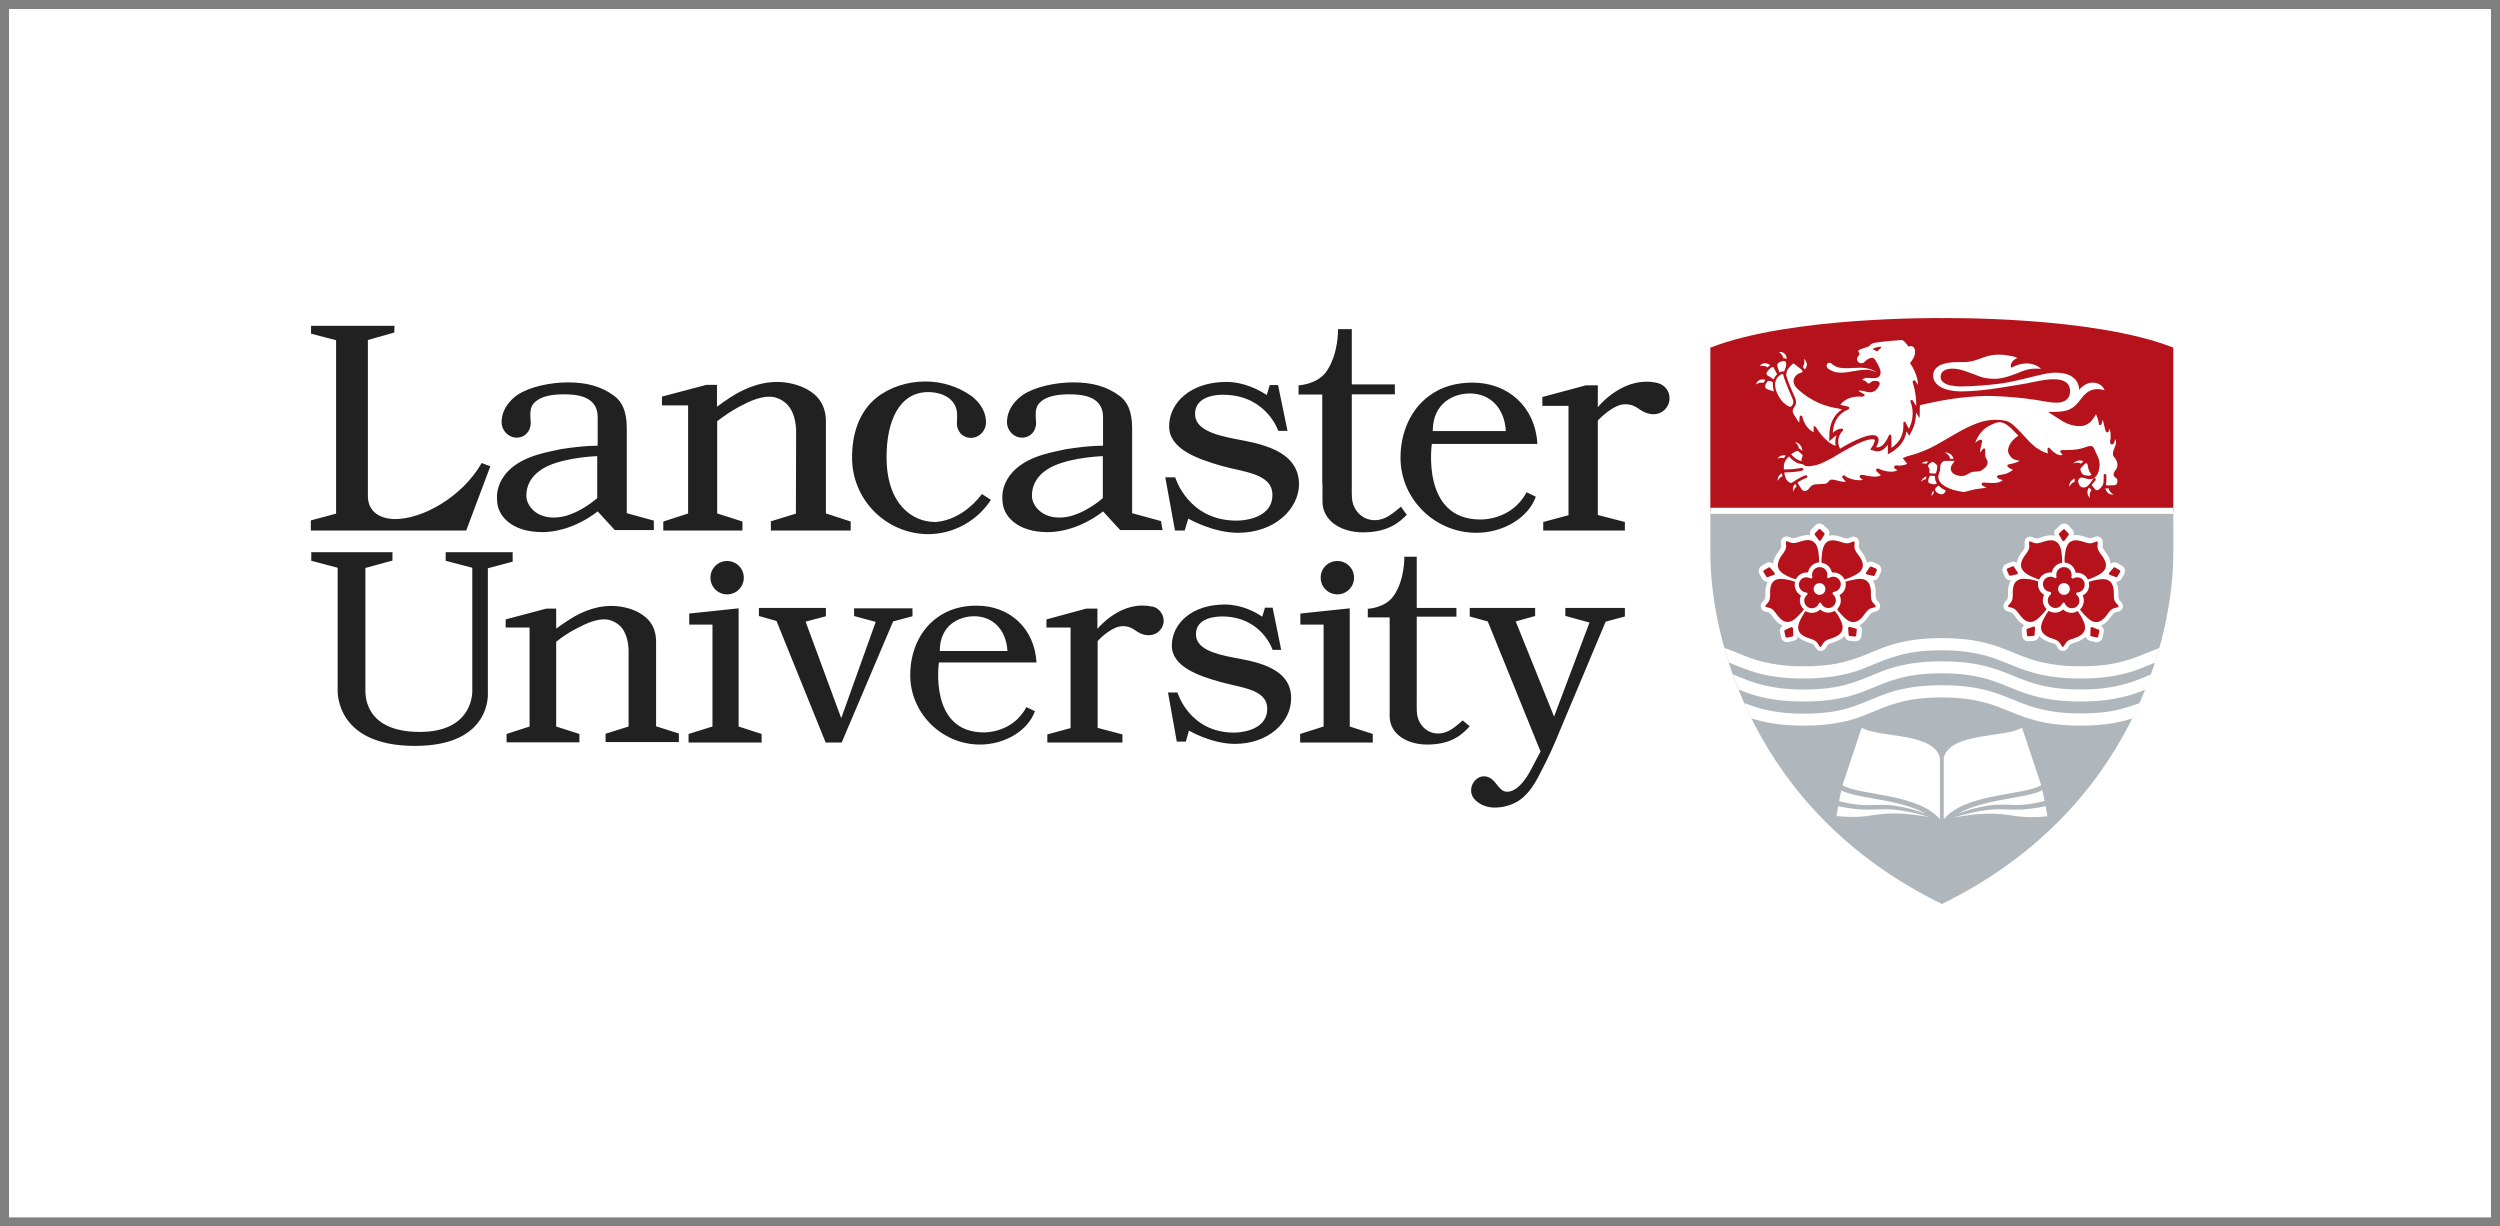 <svg xmlns="http://www.w3.org/2000/svg" width="212" height="104" viewBox="0 0 212 104" fill="none">
<rect x="0" y="0" width="212" height="104" fill="#808080" stroke="none"/>
<rect x="0.765" y="0.765" width="210.47" height="102.47" fill="white"/>
<path d="M184.298 43.327V46.96C184.298 53.73 180.97 68.684 164.677 76.659C148.365 68.704 145.038 53.73 145.038 46.96V43.327H184.298Z" fill="#B0B7BC"/>
<path d="M164.677 26.976C164.677 26.976 177.49 26.785 184.298 29.482V43.327H145.038V29.482C151.865 26.804 164.677 26.976 164.677 26.976Z" fill="#B5121B"/>
<path d="M149.302 31.03C149.264 31.03 149.226 31.05 149.207 31.05C149.226 31.011 149.264 30.973 149.322 30.935C149.398 30.858 149.513 30.801 149.666 30.801C149.781 30.801 149.934 30.839 150.106 30.973C150.087 30.992 150.048 31.011 150.029 31.03C149.972 31.069 149.934 31.107 149.895 31.164C149.838 31.107 149.704 31.03 149.494 31.03C149.417 31.011 149.36 31.011 149.302 31.03ZM149.704 32.216C149.608 32.178 149.513 32.178 149.436 32.178C149.226 32.178 149.092 32.273 149.016 32.388C148.958 32.465 148.92 32.541 148.901 32.618C148.92 32.599 148.958 32.58 148.977 32.56C149.13 32.465 149.264 32.446 149.379 32.446C149.455 32.446 149.513 32.465 149.551 32.465C149.608 32.331 149.685 32.254 149.704 32.216C149.704 32.235 149.704 32.235 149.704 32.216ZM149.838 31.547C149.819 31.566 149.819 31.585 149.819 31.585V31.604C149.819 31.623 149.8 31.642 149.8 31.681C149.8 31.738 149.819 31.795 149.914 31.853C150.029 31.91 150.24 32.063 150.412 32.178C150.469 32.006 150.565 31.872 150.698 31.738L150.431 31.222V31.203L150.412 31.164C150.392 31.145 150.354 31.126 150.316 31.126C150.278 31.126 150.24 31.145 150.182 31.183C150.01 31.317 149.895 31.47 149.838 31.547ZM150.813 40.42C150.756 40.535 150.737 40.669 150.737 40.764V40.783C150.737 40.764 150.756 40.745 150.775 40.726C150.871 40.535 151.043 40.439 151.157 40.382C151.138 40.305 151.119 40.21 151.1 40.133C150.966 40.21 150.871 40.305 150.813 40.42ZM151.33 34.224C151.578 34.434 151.731 34.492 151.808 34.492C151.865 34.492 151.903 34.473 151.941 34.415C151.961 34.377 151.999 34.339 152.037 34.281C152.075 34.224 152.075 34.167 152.075 34.109C152.075 33.995 152.037 33.861 151.999 33.803C151.98 33.746 151.406 32.446 151.253 31.929C151.234 31.853 151.234 31.776 151.215 31.738L151.196 31.719C151.196 31.719 151.177 31.719 151.157 31.719C151.119 31.719 151.062 31.738 151.004 31.776C150.66 31.987 150.526 32.293 150.526 32.637C150.545 33.249 151.004 33.975 151.33 34.224ZM150.335 32.503C150.335 32.484 150.335 32.465 150.335 32.426C150.335 32.388 150.125 32.312 150.106 32.312C150.029 32.293 149.934 32.293 149.857 32.369C149.8 32.446 149.685 32.618 149.685 32.771C149.685 32.828 149.704 32.885 149.742 32.924C149.781 32.962 149.838 33 149.934 33.038C150.106 33.096 150.278 33.134 150.431 33.191C150.373 33 150.335 32.809 150.335 32.618C150.335 32.58 150.335 32.541 150.335 32.503ZM151.234 30.38C151.253 30.38 151.272 30.38 151.291 30.38C151.387 30.38 151.463 30.419 151.521 30.438C151.502 30.189 151.406 30.055 151.291 29.959C151.177 29.864 151.043 29.845 150.928 29.845C150.909 29.845 150.871 29.845 150.851 29.845C150.871 29.864 150.909 29.883 150.928 29.902C151.157 30.093 151.215 30.285 151.234 30.38ZM150.737 31.088C150.756 31.164 150.775 31.26 150.813 31.336C150.813 31.356 150.909 31.585 150.89 31.585C150.909 31.585 150.909 31.566 150.928 31.566C151.004 31.528 151.1 31.489 151.177 31.489C151.215 31.489 151.253 31.489 151.291 31.509C151.31 31.432 151.349 31.356 151.387 31.26C151.425 31.145 151.463 31.05 151.463 30.992C151.463 30.954 151.463 30.916 151.463 30.858C151.463 30.801 151.463 30.724 151.425 30.686C151.406 30.648 151.368 30.61 151.272 30.61C151.234 30.61 151.196 30.61 151.157 30.629C151.024 30.667 150.832 30.705 150.756 30.839C150.698 30.916 150.718 30.992 150.737 31.088ZM153.051 31.336C153.185 31.164 153.223 31.011 153.223 30.897C153.223 30.763 153.165 30.648 153.089 30.552C153.051 30.495 152.993 30.457 152.974 30.438C152.974 30.457 152.993 30.495 152.993 30.533C153.012 30.591 153.012 30.648 153.012 30.705C153.012 30.916 152.917 31.05 152.879 31.107C152.936 31.183 152.993 31.26 153.051 31.336ZM157.468 30.457C157.468 30.38 157.526 30.285 157.564 30.227C157.621 30.151 157.717 30.055 157.679 29.959C157.659 29.902 157.583 29.864 157.583 29.787C157.583 29.749 157.602 29.711 157.64 29.692C157.679 29.654 157.736 29.634 157.793 29.615C157.965 29.558 158.501 29.367 158.501 29.367C158.558 29.309 158.577 29.271 158.635 29.214C158.692 29.156 158.807 29.099 159.036 29.061C159.591 28.946 161.121 28.85 161.255 28.831C161.293 28.831 161.35 28.85 161.427 28.908C161.522 28.984 161.618 29.099 161.694 29.195C161.733 29.233 161.771 29.29 161.79 29.309C161.809 29.348 161.828 29.367 161.828 29.367L161.847 29.405L161.867 29.386C161.867 29.386 161.886 29.367 161.924 29.367C161.962 29.367 162 29.348 162.039 29.348C162.096 29.348 162.173 29.367 162.23 29.405C162.287 29.443 162.345 29.52 162.383 29.654C162.402 29.711 162.402 29.787 162.402 29.845C162.402 30.208 162.153 30.572 161.981 30.763L161.962 30.782L161.981 30.801C162.555 31.642 162.651 32.407 162.651 32.656C162.574 32.56 162.479 32.388 162.479 32.388C162.479 32.388 162.459 32.369 162.44 32.331C162.421 32.312 162.383 32.273 162.345 32.254C162.326 32.254 162.326 32.254 162.306 32.254C162.287 32.254 162.249 32.254 162.23 32.293C162.211 32.312 162.192 32.35 162.192 32.369C162.192 32.407 162.192 32.446 162.211 32.484C162.459 33.211 162.498 33.975 162.498 34.396C162.498 34.415 162.498 34.415 162.498 34.434C162.402 34.281 162.249 34.033 162.249 34.033C162.211 33.956 162.153 33.918 162.096 33.918C162.058 33.918 162.039 33.937 162.02 33.956C162 33.975 162 34.014 162 34.033C162 34.052 162 34.071 162.02 34.09C162.153 34.434 162.192 34.76 162.192 35.046C162.192 35.448 162.115 35.773 162.02 36.022C161.981 36.136 161.943 36.232 161.905 36.309C161.905 36.328 161.886 36.347 161.886 36.366C161.867 36.328 161.847 36.289 161.809 36.232C161.752 36.136 161.675 36.002 161.637 35.907C161.618 35.869 161.599 35.83 161.58 35.792C161.561 35.773 161.522 35.754 161.503 35.754C161.465 35.754 161.446 35.773 161.427 35.792C161.408 35.811 161.408 35.85 161.408 35.888C161.408 35.907 161.408 35.926 161.408 35.926C161.408 36.002 161.408 36.079 161.408 36.136C161.408 36.806 161.14 37.284 160.872 37.571C160.738 37.724 160.604 37.838 160.509 37.896C160.471 37.934 160.432 37.953 160.394 37.972C160.394 37.8 160.394 37.246 160.394 37.016C160.394 36.978 160.375 36.94 160.356 36.901C160.337 36.882 160.318 36.844 160.279 36.844C160.26 36.844 160.241 36.844 160.222 36.863C160.203 36.882 160.184 36.901 160.184 36.92C159.992 37.36 159.801 37.609 159.629 37.762C159.457 37.896 159.323 37.934 159.208 37.934C159.151 37.934 159.113 37.934 159.094 37.915C159.113 37.877 159.151 37.819 159.189 37.743C159.247 37.609 159.304 37.456 159.304 37.303C159.304 37.188 159.266 37.093 159.189 37.016C159.113 36.94 158.979 36.901 158.769 36.901C158.711 36.901 158.654 36.901 158.577 36.92C158.118 36.978 157.487 37.265 156.952 37.532C156.512 37.762 156.13 37.991 156.034 38.049C155.919 37.819 155.881 37.628 155.881 37.437C155.881 37.169 155.957 36.959 156.053 36.806C156.091 36.729 156.13 36.672 156.168 36.634C156.187 36.614 156.187 36.595 156.206 36.595L156.225 36.576C156.225 36.576 156.244 36.557 156.263 36.538C156.283 36.519 156.302 36.481 156.302 36.442C156.302 36.423 156.283 36.385 156.263 36.366C156.244 36.347 156.206 36.347 156.168 36.347C155.938 36.366 155.766 36.442 155.632 36.538C155.537 36.595 155.479 36.653 155.422 36.71C155.46 35.983 155.709 35.525 155.996 35.218C156.283 34.913 156.588 34.779 156.665 34.76C156.722 34.74 156.761 34.721 156.78 34.683C156.799 34.664 156.818 34.626 156.818 34.606C156.818 34.587 156.818 34.568 156.818 34.568C156.818 34.549 156.799 34.53 156.78 34.511C156.741 34.473 156.665 34.473 156.665 34.473C156.665 34.473 156.493 34.434 156.34 34.396C156.263 34.377 156.168 34.358 156.11 34.339C156.091 34.339 156.072 34.32 156.053 34.32C156.531 33.727 157.22 33.631 157.583 33.631C157.659 33.631 157.736 33.631 157.774 33.631C157.793 33.631 157.812 33.631 157.832 33.631C157.851 33.631 157.851 33.631 157.851 33.631C157.87 33.631 157.908 33.631 157.927 33.631C157.984 33.631 158.023 33.612 158.061 33.593C158.099 33.574 158.118 33.536 158.118 33.497C158.118 33.459 158.099 33.421 158.08 33.421C158.061 33.402 158.042 33.402 158.042 33.402H158.023C158.004 33.383 157.927 33.344 157.755 33.249C157.698 33.211 157.659 33.191 157.64 33.172C157.621 33.153 157.621 33.134 157.621 33.134V33.115C157.659 33.115 157.736 33.115 157.812 33.134C157.927 33.134 158.061 33.153 158.099 33.172C158.271 33.23 158.424 33.268 158.558 33.268C158.807 33.268 158.998 33.172 159.113 33.038C159.228 32.924 159.304 32.79 159.342 32.713C159.381 32.656 159.4 32.599 159.4 32.541C159.4 32.426 159.342 32.35 159.247 32.331C159.189 32.312 159.113 32.293 158.998 32.293C158.883 32.293 158.749 32.312 158.635 32.426C158.558 32.503 158.501 32.522 158.463 32.522C158.443 32.522 158.424 32.522 158.405 32.503H158.386L158.157 32.293C158.061 32.273 158.004 32.235 157.965 32.216C157.927 32.197 157.927 32.178 157.927 32.178L157.946 32.159C157.946 32.159 157.965 32.14 157.984 32.14C158.118 32.063 158.176 32.044 158.29 32.044C158.405 32.044 158.558 32.063 158.826 32.063C158.864 32.063 158.922 32.063 158.979 32.063C159.189 32.063 159.304 31.987 159.381 31.891C159.457 31.795 159.476 31.681 159.476 31.585C159.476 31.451 159.438 31.356 159.438 31.356C159.438 31.356 159.304 30.954 159.017 30.514C158.941 30.38 158.826 30.342 158.73 30.342C158.577 30.342 158.424 30.438 158.31 30.514C158.195 30.591 158.118 30.686 158.118 30.686C158.023 30.782 157.927 30.801 157.832 30.801C157.736 30.801 157.64 30.763 157.564 30.686C157.526 30.648 157.487 30.552 157.468 30.457ZM158.941 29.673C159.017 29.711 159.094 29.749 159.151 29.787L159.17 29.807L159.189 29.787C159.189 29.787 159.266 29.711 159.361 29.634C159.4 29.596 159.553 29.501 159.533 29.443C159.514 29.348 159.094 29.462 159.036 29.482C158.979 29.501 158.922 29.52 158.902 29.539C158.883 29.539 158.864 29.558 158.864 29.558L158.845 29.577C158.769 29.654 158.922 29.673 158.941 29.673ZM151.483 31.872C151.578 32.254 151.941 33.096 152.114 33.497C152.171 33.631 152.209 33.708 152.209 33.708C152.209 33.708 152.305 33.899 152.305 34.109C152.305 34.205 152.286 34.32 152.228 34.415C152.152 34.549 152.075 34.626 152.075 34.645V34.664C152.075 34.664 152.056 34.683 152.056 34.702C152.037 34.74 152.018 34.798 152.018 34.855C152.018 34.913 152.037 35.008 152.094 35.104C152.094 35.104 152.171 35.218 152.247 35.352C152.324 35.486 152.42 35.639 152.477 35.716C152.496 35.735 152.515 35.773 152.534 35.792C152.553 35.811 152.573 35.83 152.573 35.83V35.811C152.573 35.792 152.592 35.754 152.592 35.677C152.592 35.658 152.592 35.658 152.592 35.639V35.62C152.592 35.544 152.592 35.429 152.611 35.352C152.611 35.276 152.668 35.238 152.726 35.238C152.764 35.238 152.821 35.276 152.84 35.333C152.859 35.391 152.879 35.505 152.917 35.62C152.917 35.62 152.917 35.639 152.936 35.658C152.936 35.678 152.955 35.716 152.974 35.754C153.012 35.83 153.07 35.945 153.146 36.06C153.28 36.289 153.51 36.519 153.796 36.653C153.796 36.614 153.796 36.576 153.796 36.557C153.796 36.404 153.796 36.309 153.796 36.27C153.796 36.27 153.796 36.251 153.796 36.232C153.796 36.213 153.796 36.194 153.796 36.175C153.796 36.156 153.835 36.136 153.854 36.136C153.873 36.136 153.892 36.156 153.911 36.156C153.93 36.175 153.949 36.175 153.949 36.194C153.969 36.213 153.969 36.232 153.988 36.232L154.007 36.251C154.007 36.251 154.026 36.27 154.045 36.309C154.064 36.347 154.122 36.404 154.16 36.481C154.255 36.634 154.408 36.825 154.581 37.016C154.906 37.379 155.307 37.724 155.671 37.8C155.651 37.705 155.632 37.59 155.632 37.494C155.632 37.284 155.671 37.093 155.747 36.901C155.709 36.94 155.671 36.959 155.632 36.978L155.116 37.418L155.135 36.748C155.173 36.06 155.384 35.505 155.785 35.066C155.919 34.932 156.053 34.817 156.206 34.721C156.149 34.702 156.091 34.702 156.053 34.683C156.034 34.683 155.996 34.664 155.977 34.664L155.824 34.626C154.925 34.492 153.624 34.109 152.4 32.943C152.247 32.809 152.094 32.58 152.094 32.312C152.094 32.178 152.133 32.044 152.247 31.91C152.343 31.776 152.515 31.662 152.764 31.585H152.783L152.821 31.566C152.84 31.547 152.859 31.528 152.859 31.509C152.859 31.47 152.821 31.375 152.668 31.26C152.477 31.107 152.324 30.992 152.228 30.916C152.133 30.839 152.094 30.82 152.094 30.82C152.075 30.82 152.037 30.82 151.98 30.897C151.865 31.011 151.483 31.317 151.483 31.719C151.463 31.738 151.463 31.795 151.483 31.872ZM152.859 38.68V38.642C152.859 38.603 152.84 38.546 152.764 38.489C152.687 38.431 152.611 38.374 152.553 38.316C152.496 38.278 152.477 38.24 152.458 38.24C152.458 38.24 152.439 38.24 152.42 38.24C152.4 38.24 152.362 38.24 152.305 38.278C152.286 38.278 152.286 38.297 152.247 38.297C152.228 38.316 152.19 38.336 152.152 38.355C152.075 38.393 151.98 38.45 151.884 38.527C151.903 38.546 151.922 38.565 151.941 38.584C152.056 38.718 152.247 38.89 152.477 39.005C152.573 39.043 152.687 39.081 152.783 39.1C152.783 39.062 152.764 39.005 152.764 38.967C152.802 38.814 152.859 38.68 152.859 38.68ZM151.272 38.603C151.081 38.603 150.947 38.68 150.851 38.756C150.794 38.795 150.756 38.852 150.718 38.89C150.737 38.89 150.756 38.871 150.775 38.871C150.871 38.833 150.966 38.814 151.062 38.814C151.138 38.814 151.215 38.833 151.272 38.852C151.31 38.775 151.368 38.699 151.444 38.642C151.387 38.623 151.33 38.603 151.272 38.603ZM152.515 37.609C152.4 37.532 152.286 37.513 152.19 37.494C152.209 37.513 152.228 37.513 152.247 37.532C152.477 37.705 152.534 37.896 152.534 38.011C152.553 38.011 152.553 38.011 152.573 38.03H152.592L152.611 38.049C152.611 38.049 152.726 38.144 152.84 38.24C152.821 37.896 152.668 37.724 152.515 37.609ZM176.458 39.311C176.515 39.292 176.553 39.234 176.611 39.177C176.63 39.158 176.649 39.139 176.687 39.12C176.572 39.062 176.458 39.043 176.362 39.043C176.19 39.043 176.056 39.12 175.941 39.196C175.884 39.234 175.846 39.273 175.808 39.311C175.827 39.311 175.846 39.292 175.865 39.292C175.961 39.254 176.056 39.234 176.133 39.234C176.286 39.234 176.4 39.292 176.458 39.311ZM176.419 39.808C176.419 39.942 176.515 40.095 176.592 40.191C176.649 40.267 176.745 40.286 176.84 40.305C176.936 40.324 177.031 40.344 177.127 40.344C177.204 40.344 177.414 40.305 177.337 40.191C177.299 40.133 177.242 40.095 177.204 40.019C177.165 39.942 177.127 39.865 177.108 39.789C177.07 39.674 177.051 39.559 177.031 39.445C177.031 39.407 177.012 39.368 176.993 39.33C176.974 39.292 176.936 39.273 176.898 39.273C176.878 39.273 176.84 39.292 176.783 39.349C176.592 39.54 176.553 39.579 176.496 39.655C176.419 39.693 176.419 39.751 176.419 39.808ZM175.559 40.879C175.482 41.013 175.463 41.166 175.463 41.261V41.281C175.482 41.261 175.482 41.242 175.502 41.223C175.655 40.956 175.846 40.879 175.941 40.86C175.941 40.822 175.922 40.783 175.922 40.745C175.922 40.688 175.922 40.65 175.941 40.592C175.941 40.592 175.941 40.592 175.941 40.573C175.75 40.65 175.635 40.764 175.559 40.879ZM165.366 38.909C165.424 38.909 165.462 38.909 165.5 38.909C165.538 38.909 165.557 38.909 165.596 38.909H165.615C165.634 38.909 165.653 38.909 165.672 38.909C165.596 38.699 165.481 38.565 165.366 38.489C165.232 38.412 165.098 38.374 164.984 38.374C164.945 38.374 164.926 38.374 164.888 38.374C164.907 38.374 164.926 38.393 164.945 38.393C165.232 38.527 165.328 38.718 165.347 38.814L165.366 38.909ZM177.204 41.414C177.184 41.395 177.165 41.376 177.146 41.338C177.051 41.491 177.012 41.625 177.012 41.759C177.012 41.988 177.146 42.16 177.242 42.256C177.242 42.237 177.223 42.218 177.223 42.199C177.204 42.122 177.204 42.045 177.204 41.988C177.204 41.797 177.261 41.682 177.318 41.625L177.357 41.568L177.337 41.548C177.299 41.491 177.261 41.434 177.204 41.414ZM178.829 41.472L178.81 41.414H178.619C178.6 41.414 178.561 41.414 178.523 41.414C178.6 41.644 178.714 41.778 178.829 41.854C178.963 41.931 179.116 41.95 179.231 41.95H179.25C179.231 41.95 179.211 41.931 179.192 41.912C178.944 41.778 178.848 41.568 178.829 41.472ZM152.247 41.013C152.075 41.166 152.037 41.357 152.037 41.51C152.037 41.587 152.056 41.663 152.056 41.72C152.056 41.701 152.075 41.682 152.075 41.663C152.133 41.453 152.267 41.319 152.362 41.242C152.343 41.204 152.305 41.147 152.267 41.108C152.267 41.07 152.247 41.051 152.247 41.013ZM163.358 39.139C163.167 39.139 163.014 39.234 162.918 39.292C162.937 39.292 162.957 39.292 162.976 39.292C163.014 39.292 163.033 39.292 163.071 39.292C163.167 39.292 163.263 39.311 163.339 39.33C163.396 39.254 163.454 39.215 163.511 39.158C163.454 39.139 163.396 39.139 163.358 39.139ZM163.607 40.019C163.607 40.038 163.607 40.038 163.607 40.057C163.607 40.095 163.607 40.095 163.645 40.114C163.683 40.133 163.741 40.152 163.855 40.152C163.913 40.152 163.951 40.152 164.008 40.152C164.085 40.152 164.123 40.152 164.161 40.133C164.18 40.095 164.18 40.057 164.2 40.019C164.219 39.942 164.257 39.865 164.257 39.789C164.276 39.712 164.276 39.655 164.276 39.598C164.276 39.559 164.276 39.521 164.276 39.464C164.2 39.387 164.085 39.273 164.027 39.234C163.989 39.215 163.951 39.177 163.894 39.177C163.855 39.177 163.798 39.196 163.741 39.234C163.683 39.273 163.626 39.311 163.569 39.368C163.53 39.407 163.492 39.464 163.492 39.502C163.492 39.521 163.492 39.559 163.53 39.598C163.607 39.712 163.626 39.808 163.626 39.885C163.607 39.961 163.607 39.999 163.607 40.019ZM179.288 40.401C179.25 40.344 179.231 40.286 179.231 40.229C179.231 40.076 179.326 39.961 179.403 39.846C179.422 39.827 179.422 39.808 179.441 39.808C179.517 39.693 179.556 39.559 179.556 39.407C179.556 39.215 179.479 38.967 179.231 38.699C179.231 38.699 179.173 38.642 179.173 38.508C179.173 38.412 179.192 38.259 179.288 38.03C179.364 37.838 179.441 37.666 179.441 37.494C179.441 37.418 179.422 37.322 179.364 37.226C179.326 37.379 179.288 37.705 179.078 37.685C178.925 37.685 178.944 37.494 178.944 37.379C178.944 37.36 178.944 37.322 178.963 37.284C178.982 37.207 178.982 37.093 178.982 36.959C178.982 36.767 178.963 36.557 178.886 36.347C178.848 36.481 178.829 36.576 178.772 36.634C178.753 36.653 178.714 36.672 178.695 36.672C178.657 36.672 178.619 36.653 178.6 36.614C178.58 36.576 178.561 36.557 178.542 36.519C178.523 36.442 178.523 36.385 178.504 36.385C178.504 36.385 178.485 36.213 178.427 36.041C178.389 35.869 178.332 35.677 178.294 35.582C178.294 35.639 178.274 35.716 178.255 35.792C178.236 35.888 178.217 36.022 178.102 36.06C178.026 36.079 177.988 36.002 177.988 35.926C177.968 35.85 177.949 35.754 177.93 35.677C177.892 35.544 177.854 35.391 177.796 35.257C177.777 35.18 177.739 35.142 177.72 35.123C177.72 35.142 177.701 35.161 177.701 35.18C177.682 35.238 177.643 35.295 177.586 35.371C177.49 35.525 177.357 35.716 177.184 35.85C176.84 36.117 176.553 36.136 176.324 36.136C175.98 36.136 175.387 36.022 174.87 35.697C174.584 35.505 174.086 35.218 173.761 34.989L173.685 34.932H173.8C173.914 34.932 174.029 34.932 174.144 34.932C174.641 34.932 175.176 34.874 175.521 34.702C175.96 34.492 176.171 34.205 176.381 33.937C176.592 33.669 176.783 33.383 177.165 33.172C177.395 33.038 177.643 33 177.873 33C178.141 33 178.37 33.057 178.466 33.096C178.37 32.752 177.968 32.446 177.471 32.446C177.108 32.446 176.725 32.599 176.362 33L176.305 33.057V32.981V32.962C176.305 32.943 176.305 32.943 176.305 32.924C176.305 32.885 176.286 32.828 176.286 32.771C176.247 32.637 176.19 32.465 176.075 32.293C175.827 31.948 175.349 31.604 174.373 31.604C174.297 31.604 174.22 31.604 174.125 31.604C173.321 31.642 171.83 32.12 170.453 32.388C169.114 32.656 167.125 32.771 166.284 32.771C165.959 32.771 165.653 32.732 165.366 32.675C165.098 32.618 164.869 32.503 164.716 32.35C164.62 32.235 164.563 32.12 164.563 31.968C164.563 31.662 164.735 31.47 164.945 31.375C165.156 31.279 165.423 31.26 165.615 31.26C166.265 31.26 167.164 31.662 167.89 31.929C168.407 32.12 168.904 32.12 169.191 32.12C169.937 32.12 170.893 31.719 171.371 31.528C171.753 31.375 172.078 31.26 172.633 31.26C172.767 31.26 172.92 31.26 173.073 31.279C172.863 31.05 172.423 30.82 171.849 30.82C171.486 30.82 171.046 30.916 170.606 31.164L170.568 31.183L170.549 31.145C170.529 31.107 170.51 31.069 170.51 31.011C170.51 30.897 170.568 30.763 170.682 30.629C170.778 30.514 170.912 30.419 171.084 30.361C170.969 30.304 170.797 30.227 170.549 30.189C170.262 30.132 169.918 30.074 169.535 30.074C169.497 30.074 169.459 30.074 169.401 30.074C168.77 30.093 168.349 30.246 167.948 30.399C167.527 30.552 167.125 30.705 166.533 30.705C166.475 30.705 166.418 30.705 166.38 30.705C166.265 30.705 166.15 30.705 166.016 30.705C165.443 30.705 164.926 30.782 164.544 30.954C164.161 31.145 163.932 31.432 163.932 31.872C163.932 32.254 164.161 32.58 164.582 32.828C165.003 33.057 165.615 33.191 166.361 33.191C166.38 33.191 166.399 33.191 166.399 33.191C168.273 33.172 170.529 32.732 171.906 32.503C172.365 32.426 173.321 32.159 174.144 32.159C174.526 32.159 174.87 32.216 175.119 32.369C175.387 32.522 175.54 32.79 175.54 33.172C175.54 33.364 175.502 33.612 175.329 33.803C175.157 33.995 174.87 34.148 174.392 34.148C173.838 34.148 173.207 33.995 172.442 33.88H172.384C172.231 33.861 172.059 33.842 171.868 33.803C170.759 33.669 169.325 33.574 168.521 33.574C168.445 33.574 168.369 33.574 168.311 33.574C167.699 33.593 166.514 33.669 165.385 33.842C164.219 34.033 163.148 34.281 162.804 34.358V34.396L162.784 35.467L162.479 34.989C162.479 35.008 162.479 35.027 162.479 35.046C162.479 35.486 162.383 35.869 162.306 36.117C162.249 36.251 162.211 36.366 162.173 36.423C162.153 36.442 162.153 36.462 162.153 36.481L161.905 36.959L161.675 36.576C161.599 37.035 161.408 37.437 161.102 37.781C161.025 37.858 160.891 37.991 160.719 38.125C160.7 38.144 160.7 38.144 160.681 38.163C160.624 38.202 160.585 38.24 160.547 38.259L160.088 38.527V37.724C159.992 37.838 159.897 37.953 159.801 38.03C159.61 38.202 159.4 38.278 159.189 38.278C159.113 38.278 159.055 38.259 158.979 38.24L158.596 38.125L158.807 37.8C158.826 37.781 158.864 37.724 158.883 37.647C158.96 37.494 158.979 37.399 158.979 37.341C158.979 37.322 158.979 37.303 158.96 37.284C158.941 37.265 158.864 37.246 158.749 37.246C158.692 37.246 158.654 37.246 158.596 37.265C158.367 37.284 157.908 37.418 157.067 37.858C156.627 38.087 156.206 38.336 155.785 38.584C155.518 38.756 155.25 38.909 154.963 39.043C154.561 39.254 154.141 39.445 153.701 39.502C153.586 39.521 153.452 39.54 153.338 39.54C153.146 39.54 152.974 39.483 152.879 39.368C152.687 39.349 152.515 39.311 152.362 39.234C152.19 39.139 152.037 39.024 151.922 38.928C151.827 38.852 151.769 38.756 151.712 38.699C151.502 38.89 151.31 39.139 151.272 39.464C151.272 39.54 151.272 39.617 151.272 39.693C151.272 39.732 151.272 39.77 151.272 39.808C151.31 39.808 151.349 39.808 151.387 39.808C152.247 39.808 152.726 39.674 152.764 39.674H152.802C152.859 39.674 152.898 39.712 152.917 39.751V39.789C152.917 39.846 152.879 39.885 152.84 39.904C152.84 39.904 152.324 40.057 151.406 40.057C151.368 40.057 151.349 40.057 151.31 40.057C151.33 40.305 151.406 40.535 151.502 40.688C151.636 40.898 151.827 40.956 151.903 40.956H151.922C152.63 40.458 153.089 40.305 153.108 40.305C153.127 40.305 153.127 40.305 153.146 40.305C153.204 40.305 153.242 40.344 153.261 40.382C153.261 40.401 153.261 40.401 153.261 40.42C153.261 40.458 153.223 40.516 153.185 40.535H153.165C153.146 40.535 153.127 40.554 153.07 40.573C152.993 40.611 152.879 40.65 152.745 40.726C152.649 40.783 152.553 40.841 152.439 40.898V40.917C152.439 40.936 152.439 40.956 152.477 41.013C152.573 41.166 152.687 41.357 152.764 41.472C152.821 41.548 152.917 41.644 153.051 41.644C153.165 41.644 153.318 41.568 153.49 41.319C153.605 41.185 153.739 41.07 154.007 41.07L154.638 41.032H154.657C154.657 41.032 154.676 41.032 154.695 41.032C154.714 41.032 154.753 41.013 154.81 41.013C154.886 40.975 155.001 40.936 155.059 40.841C155.097 40.783 155.154 40.726 155.192 40.707C155.25 40.669 155.307 40.669 155.365 40.669C155.479 40.669 155.594 40.707 155.785 40.745C156.053 40.822 156.263 40.86 156.416 40.86C156.455 40.86 156.493 40.86 156.531 40.841C156.512 40.822 156.493 40.803 156.455 40.764C156.397 40.707 156.321 40.63 156.283 40.573C156.244 40.535 156.225 40.477 156.225 40.439C156.225 40.42 156.225 40.382 156.244 40.363C156.283 40.324 156.321 40.305 156.359 40.305C156.397 40.305 156.436 40.324 156.455 40.344C156.474 40.363 156.512 40.382 156.512 40.401C156.78 40.592 157.277 40.726 157.679 40.726C157.793 40.726 157.889 40.726 157.984 40.688C157.908 40.65 157.812 40.592 157.755 40.516C157.717 40.477 157.698 40.439 157.698 40.382C157.698 40.363 157.717 40.324 157.736 40.305C157.774 40.267 157.812 40.267 157.87 40.267C157.984 40.267 158.137 40.305 158.157 40.305C158.157 40.305 158.176 40.305 158.233 40.324C158.271 40.324 158.348 40.344 158.424 40.363C158.577 40.382 158.788 40.42 158.979 40.42C159.189 40.42 159.381 40.382 159.495 40.305C159.285 40.114 159.151 39.98 159.151 39.98C159.151 39.98 159.094 39.942 159.094 39.865C159.094 39.846 159.094 39.808 159.132 39.77C159.151 39.732 159.208 39.732 159.228 39.732C159.304 39.732 159.381 39.77 159.4 39.789C159.4 39.789 159.438 39.808 159.495 39.827C159.553 39.846 159.629 39.865 159.725 39.904C159.916 39.961 160.165 39.999 160.394 39.999C160.585 39.999 160.777 39.961 160.91 39.865C160.757 39.808 160.662 39.712 160.662 39.712C160.662 39.712 160.624 39.674 160.624 39.617C160.624 39.598 160.624 39.579 160.643 39.54C160.662 39.502 160.7 39.483 160.719 39.483C160.757 39.464 160.777 39.464 160.815 39.464C160.834 39.464 160.853 39.464 160.853 39.464C160.93 39.464 160.987 39.483 161.063 39.483C161.446 39.483 161.656 39.368 161.733 39.33L161.35 38.852C161.388 38.833 161.503 38.775 161.522 38.775C161.561 38.756 161.637 38.718 161.714 38.699C161.867 38.661 162.077 38.603 162.326 38.527C162.823 38.374 163.511 38.106 164.2 37.724C165.557 36.978 166.896 36.041 168.235 35.716C168.56 35.639 168.885 35.601 169.191 35.601C169.554 35.601 169.879 35.639 170.128 35.697C170.376 35.754 170.663 35.964 170.95 36.251C171.256 36.538 171.562 36.882 171.83 37.169C172.136 37.513 172.404 37.743 172.518 37.838C172.557 37.877 172.576 37.896 172.576 37.896C172.576 37.896 172.614 37.934 172.69 37.972C172.767 38.011 172.863 38.087 172.958 38.144C173.168 38.278 173.436 38.393 173.666 38.45C173.647 38.374 173.551 37.877 173.761 37.972C173.857 38.011 173.895 38.106 173.972 38.183C174.067 38.259 174.144 38.336 174.259 38.412C174.412 38.527 174.603 38.603 174.756 38.603C174.813 38.603 174.851 38.584 174.909 38.565C174.813 38.45 174.737 38.355 174.737 38.355C174.737 38.355 174.698 38.316 174.698 38.278C174.698 38.24 174.717 38.221 174.756 38.202C174.794 38.183 174.851 38.163 174.928 38.163C174.947 38.163 174.985 38.163 175.023 38.163C175.081 38.163 175.196 38.163 175.329 38.163C175.559 38.163 175.865 38.144 176.133 38.106C176.515 38.049 176.84 37.934 176.974 37.877C177.012 37.858 177.051 37.858 177.051 37.858C177.051 37.858 177.146 37.819 177.261 37.819C177.318 37.819 177.376 37.838 177.433 37.858C177.509 37.915 177.567 37.991 177.605 38.087C177.643 38.183 177.682 38.278 177.701 38.316C177.815 38.584 178.045 38.89 178.045 39.407C178.045 39.483 178.045 39.559 178.026 39.636C178.007 39.77 177.968 40.057 177.835 40.267C177.586 40.611 177.337 40.63 177.299 40.63C177.28 40.63 177.242 40.63 177.165 40.63C177.127 40.63 177.07 40.63 177.012 40.611C176.84 40.573 176.668 40.497 176.534 40.497C176.496 40.497 176.458 40.496 176.419 40.516C176.266 40.592 176.247 40.688 176.228 40.803C176.228 40.917 176.286 41.032 176.305 41.07C176.305 41.07 176.305 41.089 176.324 41.108C176.343 41.128 176.362 41.166 176.381 41.204C176.439 41.281 176.534 41.338 176.687 41.338C176.706 41.338 176.725 41.338 176.745 41.338C176.859 41.319 176.993 41.261 177.07 41.166C177.165 41.089 177.242 40.994 177.261 40.956L177.28 40.936L177.509 40.611C177.509 40.611 177.529 40.592 177.529 40.573C177.548 40.554 177.567 40.535 177.605 40.535C177.624 40.535 177.643 40.535 177.662 40.554C177.701 40.573 177.72 40.611 177.72 40.65C177.72 40.669 177.72 40.688 177.701 40.707C177.701 40.726 177.682 40.745 177.682 40.745C177.682 40.745 177.662 40.783 177.624 40.803C177.605 40.841 177.567 40.879 177.529 40.917C177.452 41.013 177.395 41.089 177.395 41.089V41.108C177.395 41.128 177.395 41.128 177.395 41.147C177.395 41.166 177.395 41.204 177.452 41.242C177.509 41.3 177.567 41.376 177.624 41.434C177.662 41.491 177.701 41.548 177.777 41.568C177.93 41.606 178.083 41.434 178.16 41.338C178.236 41.261 178.313 41.166 178.332 41.07C178.389 40.917 178.389 40.764 178.389 40.63C178.389 40.554 178.389 40.496 178.389 40.439C178.389 40.401 178.389 40.363 178.389 40.363C178.389 40.363 178.389 40.344 178.389 40.324C178.389 40.305 178.389 40.286 178.408 40.248C178.427 40.229 178.447 40.21 178.485 40.191H178.504C178.561 40.191 178.6 40.229 178.6 40.248C178.619 40.267 178.619 40.305 178.619 40.305C178.619 40.305 178.619 40.344 178.619 40.42C178.619 40.516 178.619 40.63 178.619 40.764C178.619 40.879 178.6 40.994 178.58 41.051C178.58 41.07 178.58 41.089 178.58 41.089C178.58 41.108 178.58 41.128 178.6 41.128C178.6 41.128 178.619 41.147 178.638 41.147C178.676 41.166 178.695 41.166 178.714 41.166L179.269 41.147C179.288 41.147 179.364 41.147 179.422 41.108C179.479 41.07 179.537 40.994 179.556 40.86C179.556 40.822 179.556 40.803 179.556 40.783C179.556 40.669 179.517 40.592 179.479 40.554C179.364 40.497 179.326 40.458 179.288 40.401ZM171.122 39.043C171.008 39.024 170.855 38.986 170.721 38.909C170.453 38.756 170.281 38.431 170.281 38.202C170.281 37.953 170.434 37.609 170.663 37.36C170.835 37.188 171.008 37.035 171.161 36.94C171.161 36.94 170.529 36.309 170.472 36.251C170.262 36.079 170.051 35.907 169.784 35.83C169.497 35.754 169.229 35.85 168.98 35.964C168.827 36.041 168.655 36.117 168.502 36.213C167.89 36.595 167.584 37.303 167.489 37.551C167.508 37.532 167.546 37.513 167.584 37.475C167.68 37.399 167.795 37.322 167.871 37.303C167.89 37.303 167.929 37.284 167.948 37.284C168.005 37.284 168.043 37.303 168.063 37.341C168.082 37.379 168.082 37.418 168.082 37.437C168.082 37.494 168.063 37.532 168.063 37.532C168.063 37.532 168.043 37.571 168.043 37.628C168.024 37.685 168.005 37.762 167.986 37.858C167.948 38.011 167.91 38.202 167.91 38.393C168.024 38.221 168.158 38.087 168.158 38.068L168.177 38.049C168.196 38.03 168.216 38.03 168.254 38.03C168.273 38.03 168.292 38.03 168.311 38.049C168.33 38.068 168.33 38.087 168.349 38.106C168.349 38.125 168.349 38.144 168.349 38.183C168.349 38.412 168.292 38.661 168.426 38.871C168.541 39.062 168.598 39.215 168.502 39.426C168.426 39.598 168.235 39.751 168.082 39.865C167.986 39.923 167.871 39.98 167.718 39.98C167.584 39.999 167.374 39.98 167.202 40.038C166.972 40.114 166.781 40.286 166.552 40.344C166.475 40.363 166.418 40.363 166.341 40.363C166.074 40.363 165.749 40.286 165.557 40.076C165.462 39.961 165.423 39.846 165.423 39.751C165.423 39.464 165.672 39.215 165.691 39.196L165.71 39.177C165.71 39.158 165.729 39.139 165.729 39.12V39.1C165.729 39.1 165.71 39.081 165.672 39.081C165.653 39.081 165.615 39.081 165.576 39.081C165.347 39.081 164.984 39.081 164.965 39.081C164.965 39.081 164.812 39.081 164.716 39.177L164.697 39.196C164.678 39.215 164.678 39.215 164.659 39.234C164.639 39.273 164.601 39.33 164.563 39.407C164.525 39.502 164.544 39.655 164.525 39.846C164.486 40.019 164.391 40.229 164.372 40.363C164.372 40.382 164.372 40.42 164.372 40.439C164.372 40.63 164.448 40.783 164.525 40.879C164.754 41.204 165.194 41.395 165.596 41.529C165.997 41.644 166.38 41.701 166.533 41.72C166.571 41.72 166.59 41.72 166.59 41.72C166.647 41.701 167.278 41.529 167.489 41.491C167.699 41.453 168.235 41.395 168.464 41.357L168.12 41.185C168.12 41.185 168.101 41.166 168.082 41.147C168.063 41.128 168.043 41.089 168.043 41.051C168.043 41.032 168.043 41.013 168.063 40.994C168.082 40.956 168.101 40.936 168.12 40.936C168.139 40.917 168.177 40.917 168.196 40.917C168.235 40.917 168.254 40.917 168.254 40.917C168.273 40.917 168.349 40.936 168.464 40.936C168.598 40.936 168.77 40.956 168.942 40.956C169.076 40.956 169.21 40.956 169.325 40.936C169.612 40.898 169.765 40.783 169.822 40.707C169.803 40.707 169.784 40.707 169.765 40.688C169.707 40.669 169.65 40.65 169.612 40.65C169.554 40.63 169.478 40.592 169.439 40.554C169.42 40.535 169.401 40.535 169.382 40.516C169.363 40.496 169.344 40.458 169.344 40.42V40.401C169.344 40.382 169.363 40.363 169.382 40.344C169.401 40.324 169.42 40.324 169.439 40.305C169.478 40.286 169.516 40.286 169.516 40.286C169.516 40.286 169.631 40.267 169.765 40.248C169.898 40.229 170.07 40.191 170.204 40.133C170.396 40.057 170.606 39.904 170.702 39.846C170.663 39.827 170.625 39.808 170.587 39.789C170.491 39.751 170.376 39.693 170.3 39.617C170.3 39.617 170.281 39.598 170.262 39.579C170.243 39.559 170.223 39.521 170.223 39.483V39.445C170.243 39.426 170.243 39.407 170.262 39.407C170.281 39.387 170.3 39.387 170.319 39.387C170.357 39.368 170.396 39.368 170.396 39.368C170.396 39.368 170.434 39.368 170.472 39.349C170.529 39.33 170.587 39.33 170.663 39.311C170.816 39.273 171.008 39.215 171.122 39.158C171.199 39.12 171.237 39.081 171.256 39.043H171.237C171.237 39.062 171.18 39.062 171.122 39.043ZM163.014 40.65C162.957 40.726 162.918 40.783 162.899 40.841C162.918 40.822 162.937 40.822 162.957 40.803C163.09 40.688 163.224 40.65 163.32 40.63C163.32 40.592 163.339 40.535 163.339 40.516V40.497C163.358 40.458 163.358 40.42 163.377 40.401C163.205 40.439 163.09 40.535 163.014 40.65ZM164.314 41.223C164.276 41.242 164.238 41.281 164.219 41.3C164.2 41.319 164.18 41.338 164.161 41.357C164.142 41.376 164.142 41.395 164.123 41.414C164.123 41.434 164.104 41.472 164.104 41.51C164.104 41.568 164.123 41.625 164.161 41.682C164.2 41.74 164.276 41.797 164.391 41.854C164.486 41.893 164.563 41.912 164.639 41.912C164.773 41.912 164.85 41.854 164.907 41.778C164.945 41.72 164.984 41.644 165.003 41.587C164.773 41.491 164.563 41.357 164.391 41.185C164.391 41.185 164.353 41.204 164.314 41.223ZM164.238 40.975C164.161 40.86 164.085 40.688 164.085 40.458C164.085 40.42 164.085 40.401 164.085 40.363C164.008 40.363 163.913 40.344 163.836 40.344C163.817 40.344 163.817 40.344 163.798 40.344H163.779C163.76 40.344 163.741 40.344 163.722 40.344C163.683 40.344 163.664 40.344 163.645 40.382C163.626 40.401 163.588 40.458 163.549 40.573C163.53 40.63 163.511 40.726 163.511 40.803C163.511 40.841 163.511 40.879 163.53 40.898C163.549 40.936 163.569 40.956 163.607 40.975C163.798 41.051 163.932 41.07 164.027 41.07H164.047C164.066 41.07 164.123 41.07 164.142 41.051C164.219 41.032 164.238 40.994 164.238 40.975ZM163.951 41.587C163.817 41.759 163.798 41.95 163.798 42.065V42.084C163.798 42.065 163.817 42.045 163.836 42.026C163.875 41.931 163.932 41.854 163.989 41.816C163.97 41.759 163.951 41.701 163.951 41.625C163.932 41.625 163.951 41.606 163.951 41.587ZM155.001 31.241C155.173 31.375 155.365 31.47 155.556 31.528C155.747 31.585 155.957 31.604 156.13 31.604C156.512 31.604 156.856 31.528 157.2 31.47C157.545 31.413 157.889 31.356 158.233 31.356C158.577 31.356 158.922 31.432 159.228 31.662C158.96 31.413 158.616 31.279 158.252 31.222C157.889 31.164 157.526 31.183 157.181 31.203C156.837 31.222 156.474 31.241 156.149 31.203C155.824 31.164 155.518 31.05 155.326 30.839L155.307 30.82C155.192 30.724 155.02 30.744 154.944 30.858C154.867 30.973 154.886 31.145 155.001 31.241Z" fill="white"/>
<path d="M155.957 67.939C156.015 67.633 156.072 67.308 156.149 67.021C156.741 67.346 157.717 67.518 158.845 67.709C160.318 67.977 162.058 68.283 163.282 69.01C162.976 68.895 162.593 68.761 162.134 68.627C160.566 68.206 159.782 68.245 158.998 68.264C158.233 68.283 157.449 68.321 155.957 67.939ZM173.474 68.359C171.887 68.704 171.065 68.665 170.262 68.646C169.439 68.608 168.655 68.589 167.068 68.952C166.475 69.086 166.035 69.201 165.71 69.335C166.093 69.239 166.59 69.162 167.24 69.086C168.904 68.914 169.726 69.029 170.529 69.143C171.294 69.258 172.078 69.373 173.627 69.22C173.57 68.914 173.513 68.646 173.474 68.359ZM166.074 68.99C166.38 68.876 166.762 68.742 167.221 68.608C168.789 68.187 169.573 68.225 170.357 68.245C171.103 68.283 171.887 68.302 173.379 67.919C173.321 67.614 173.264 67.288 173.188 67.002C172.595 67.327 171.619 67.499 170.491 67.69C169.038 67.958 167.298 68.264 166.074 68.99ZM159.094 68.646C158.29 68.665 157.468 68.704 155.881 68.359C155.824 68.646 155.785 68.914 155.747 69.201C157.296 69.354 158.08 69.239 158.845 69.124C159.648 69.01 160.451 68.895 162.134 69.067C162.784 69.143 163.282 69.22 163.664 69.316C163.32 69.201 162.88 69.067 162.306 68.933C160.681 68.589 159.916 68.608 159.094 68.646ZM157.87 61.704L156.244 66.581C157.602 67.461 162.612 67.25 164.506 69.469V64.286C164.008 62.068 159.228 62.584 157.87 61.704ZM171.467 61.704C170.109 62.584 165.328 62.068 164.831 64.286V69.469C166.705 67.231 171.715 67.461 173.092 66.581L171.467 61.704Z" fill="white"/>
<path d="M149.207 48.7L149.436 49.083C149.532 49.236 149.685 49.332 149.876 49.332H149.895C149.799 49.523 149.723 49.791 149.704 50.116C149.704 50.173 149.704 50.23 149.704 50.307C149.704 50.46 149.704 50.709 149.646 50.823C149.627 50.861 149.57 50.919 149.532 50.976C149.417 51.091 149.245 51.282 149.34 51.55C149.436 51.818 149.685 51.875 149.838 51.894C149.895 51.913 149.972 51.913 150.01 51.952C150.125 52.009 150.258 52.2 150.354 52.334C150.392 52.391 150.431 52.449 150.469 52.487C150.698 52.774 150.928 52.965 151.195 53.061C151.004 53.156 150.889 53.386 150.947 53.615L151.042 54.055C151.1 54.285 151.291 54.457 151.54 54.457C151.578 54.457 151.616 54.457 151.654 54.438L152.094 54.342C152.285 54.304 152.419 54.17 152.477 53.998C152.649 54.17 152.878 54.304 153.165 54.418C153.223 54.438 153.28 54.457 153.337 54.476C153.49 54.533 153.72 54.59 153.815 54.686C153.854 54.724 153.892 54.782 153.911 54.839C153.987 54.973 154.121 55.203 154.408 55.203C154.695 55.203 154.829 54.973 154.905 54.839C154.944 54.782 154.963 54.724 155.001 54.686C155.078 54.59 155.326 54.514 155.479 54.476C155.536 54.457 155.613 54.438 155.651 54.418C155.995 54.285 156.244 54.132 156.416 53.921C156.435 53.998 156.474 54.074 156.512 54.151C156.588 54.246 156.722 54.323 156.856 54.342L157.296 54.38C157.315 54.38 157.334 54.38 157.353 54.38C157.621 54.38 157.831 54.189 157.85 53.921L157.889 53.481C157.908 53.347 157.87 53.214 157.774 53.118C157.736 53.08 157.717 53.041 157.678 53.022C157.889 52.908 158.099 52.736 158.29 52.487C158.328 52.449 158.367 52.391 158.405 52.334C158.501 52.2 158.634 52.009 158.749 51.952C158.807 51.932 158.864 51.913 158.921 51.894C159.074 51.856 159.342 51.798 159.419 51.531C159.495 51.263 159.323 51.072 159.227 50.957C159.189 50.9 159.132 50.861 159.113 50.804C159.055 50.689 159.055 50.46 159.055 50.288C159.055 50.211 159.055 50.154 159.055 50.096C159.036 49.695 158.94 49.408 158.807 49.217C158.826 49.217 158.845 49.217 158.864 49.217C159.055 49.217 159.246 49.102 159.323 48.911L159.495 48.509C159.552 48.395 159.552 48.242 159.495 48.127C159.438 47.993 159.361 47.897 159.227 47.84L158.826 47.668C158.768 47.649 158.692 47.63 158.615 47.63C158.501 47.63 158.405 47.668 158.309 47.725C158.271 47.496 158.176 47.228 158.003 46.979C157.965 46.922 157.927 46.884 157.889 46.826C157.793 46.693 157.64 46.501 157.64 46.387C157.64 46.329 157.64 46.272 157.64 46.195C157.659 46.042 157.678 45.775 157.468 45.602C157.391 45.545 157.296 45.507 157.2 45.507C157.066 45.507 156.971 45.545 156.856 45.602C156.799 45.622 156.741 45.66 156.684 45.66C156.665 45.66 156.646 45.66 156.627 45.66C156.493 45.66 156.321 45.602 156.168 45.545C156.11 45.526 156.053 45.507 155.995 45.488C155.785 45.43 155.594 45.392 155.422 45.392C155.326 45.392 155.192 45.411 155.078 45.43C155.116 45.354 155.135 45.277 155.135 45.182C155.135 45.048 155.078 44.933 154.963 44.838L154.638 44.532C154.542 44.455 154.427 44.398 154.293 44.398C154.16 44.398 154.007 44.455 153.911 44.57L153.605 44.895C153.471 45.029 153.452 45.239 153.509 45.392C153.414 45.373 153.337 45.373 153.261 45.373C153.089 45.373 152.897 45.411 152.687 45.469C152.63 45.488 152.572 45.507 152.515 45.526C152.362 45.583 152.19 45.641 152.056 45.641C152.037 45.641 152.018 45.641 151.999 45.641C151.941 45.622 151.884 45.602 151.827 45.583C151.731 45.545 151.616 45.488 151.482 45.488C151.387 45.488 151.291 45.526 151.215 45.583C150.985 45.755 151.023 46.004 151.023 46.176C151.023 46.234 151.042 46.31 151.042 46.367C151.023 46.482 150.889 46.693 150.794 46.807C150.756 46.865 150.717 46.903 150.679 46.96C150.469 47.266 150.373 47.553 150.354 47.821C150.258 47.725 150.144 47.687 150.01 47.687C149.914 47.687 149.838 47.706 149.761 47.764L149.379 47.993C149.264 48.069 149.188 48.165 149.149 48.299C149.13 48.452 149.149 48.586 149.207 48.7Z" fill="white"/>
<path d="M154.332 47.725C154.829 47.725 155.25 48.089 155.345 48.547C155.384 48.547 155.441 48.547 155.479 48.547C155.919 48.547 156.321 48.834 156.454 49.255C156.607 49.733 156.397 50.23 155.976 50.479C156.072 50.67 156.091 50.881 156.072 51.091C156.034 51.359 155.881 51.607 155.651 51.76C155.479 51.894 155.269 51.952 155.039 51.952C154.772 51.952 154.523 51.856 154.351 51.684C154.16 51.856 153.911 51.971 153.643 51.971C153.433 51.971 153.223 51.894 153.031 51.779C152.63 51.492 152.496 50.957 152.706 50.517C152.515 50.422 152.381 50.269 152.286 50.077C152.152 49.829 152.133 49.561 152.228 49.293C152.362 48.873 152.764 48.586 153.204 48.586C153.242 48.586 153.28 48.586 153.318 48.586C153.357 48.375 153.452 48.184 153.605 48.05C153.796 47.821 154.064 47.725 154.332 47.725Z" fill="white"/>
<path d="M154.465 47.725C154.905 47.783 155.249 48.108 155.345 48.547C155.383 48.547 155.441 48.547 155.479 48.547C155.881 48.547 156.244 48.777 156.416 49.14C156.76 49.045 157.066 48.892 157.257 48.796C158.08 48.395 158.137 47.859 157.697 47.209C157.563 47.018 157.296 46.731 157.257 46.425C157.238 46.215 157.315 45.985 157.238 45.928C157.162 45.87 156.971 46.023 156.76 46.062C156.473 46.119 156.11 45.947 155.881 45.889C155.135 45.679 154.657 45.908 154.523 46.807C154.504 47.018 154.446 47.362 154.465 47.725ZM154.255 45.832C154.293 45.87 154.37 45.87 154.408 45.832L154.695 45.354C154.733 45.316 154.733 45.239 154.695 45.201L154.37 44.895C154.332 44.857 154.255 44.857 154.217 44.895L153.911 45.22C153.873 45.258 153.873 45.335 153.911 45.373L154.255 45.832ZM151.463 48.796C151.654 48.892 151.941 49.045 152.285 49.121C152.457 48.777 152.821 48.547 153.203 48.547C153.241 48.547 153.28 48.547 153.318 48.547C153.356 48.337 153.452 48.146 153.605 47.993C153.777 47.821 154.006 47.706 154.255 47.687C154.274 47.324 154.217 46.998 154.198 46.788C154.064 45.889 153.567 45.66 152.84 45.87C152.61 45.928 152.247 46.1 151.96 46.042C151.75 46.004 151.559 45.851 151.482 45.908C151.406 45.966 151.482 46.195 151.463 46.406C151.425 46.693 151.157 46.998 151.023 47.19C150.602 47.859 150.66 48.395 151.463 48.796ZM149.551 48.509L149.78 48.892C149.818 48.949 149.876 48.968 149.933 48.93L150.449 48.739C150.507 48.7 150.526 48.643 150.488 48.586L150.124 48.165C150.086 48.108 150.029 48.089 149.971 48.127L149.589 48.356C149.532 48.375 149.512 48.452 149.551 48.509ZM158.29 48.7L158.826 48.834C158.883 48.853 158.94 48.834 158.978 48.777L159.151 48.375C159.17 48.318 159.151 48.261 159.093 48.222L158.692 48.05C158.634 48.031 158.577 48.05 158.539 48.108L158.233 48.567C158.194 48.605 158.233 48.681 158.29 48.7ZM152.037 53.271C152.018 53.214 151.96 53.175 151.903 53.175L151.406 53.405C151.348 53.424 151.31 53.481 151.31 53.539L151.406 53.979C151.425 54.036 151.482 54.074 151.539 54.074L151.979 53.979C152.037 53.959 152.075 53.902 152.075 53.845L152.037 53.271ZM158.653 50.135C158.615 49.37 158.252 48.968 157.372 49.121C157.162 49.16 156.837 49.217 156.492 49.332C156.607 49.771 156.397 50.249 155.995 50.46C156.091 50.651 156.11 50.861 156.091 51.072C156.053 51.301 155.938 51.512 155.785 51.665C155.976 51.952 156.206 52.162 156.339 52.315C156.971 52.965 157.506 52.85 157.984 52.258C158.118 52.085 158.328 51.722 158.596 51.607C158.806 51.512 159.036 51.531 159.055 51.435C159.093 51.34 158.883 51.206 158.768 51.034C158.615 50.766 158.653 50.364 158.653 50.135ZM152.725 50.498C152.534 50.403 152.4 50.249 152.304 50.058C152.19 49.829 152.151 49.58 152.228 49.332C151.903 49.217 151.597 49.16 151.387 49.121C150.488 48.968 150.124 49.37 150.105 50.135C150.105 50.364 150.143 50.766 149.99 51.014C149.876 51.206 149.685 51.34 149.704 51.416C149.742 51.512 149.971 51.492 150.163 51.588C150.43 51.703 150.622 52.066 150.775 52.238C151.253 52.85 151.788 52.946 152.419 52.296C152.553 52.162 152.783 51.932 152.974 51.665C152.63 51.378 152.534 50.9 152.725 50.498ZM157.391 53.309L156.856 53.156C156.798 53.156 156.741 53.194 156.722 53.252L156.76 53.806C156.76 53.864 156.798 53.921 156.856 53.94L157.296 53.979C157.353 53.979 157.41 53.94 157.41 53.883L157.449 53.443C157.487 53.367 157.449 53.328 157.391 53.309ZM156.053 52.525C156.473 53.328 156.206 53.806 155.479 54.074C155.269 54.151 154.867 54.227 154.676 54.457C154.523 54.629 154.465 54.858 154.37 54.858C154.274 54.858 154.217 54.629 154.064 54.457C153.873 54.246 153.471 54.151 153.261 54.074C152.534 53.806 152.266 53.347 152.687 52.525C152.783 52.353 152.916 52.085 153.108 51.818C153.261 51.913 153.452 51.971 153.643 51.971C153.911 51.971 154.159 51.875 154.351 51.684C154.542 51.856 154.79 51.952 155.039 51.952C155.23 51.952 155.422 51.894 155.575 51.798C155.823 52.066 155.957 52.334 156.053 52.525Z" fill="#B5121B"/>
<path d="M153.012 50.211C153.07 50.23 153.127 50.23 153.184 50.249C153.223 50.249 153.242 50.269 153.261 50.288C153.299 50.345 153.28 50.403 153.242 50.441C153.203 50.479 153.165 50.517 153.127 50.556C152.917 50.842 152.974 51.244 153.261 51.454C153.548 51.665 153.949 51.607 154.16 51.32C154.198 51.282 154.217 51.225 154.236 51.167C154.255 51.129 154.274 51.11 154.313 51.11C154.37 51.091 154.427 51.11 154.447 51.167C154.466 51.206 154.485 51.263 154.523 51.301C154.733 51.588 155.135 51.645 155.422 51.435C155.709 51.225 155.766 50.823 155.556 50.536C155.517 50.498 155.479 50.441 155.441 50.403C155.422 50.383 155.403 50.345 155.403 50.307C155.403 50.249 155.441 50.192 155.498 50.192C155.556 50.192 155.594 50.173 155.651 50.154C155.996 50.039 156.168 49.676 156.072 49.351C155.957 49.007 155.594 48.834 155.269 48.93C155.211 48.949 155.154 48.968 155.116 49.007C155.097 49.026 155.058 49.026 155.02 49.026C154.963 49.007 154.925 48.949 154.944 48.892C154.963 48.834 154.963 48.796 154.963 48.739C154.963 48.375 154.676 48.089 154.313 48.089C153.949 48.089 153.662 48.375 153.662 48.739C153.662 48.796 153.662 48.853 153.682 48.911C153.682 48.949 153.682 48.968 153.662 49.007C153.624 49.064 153.567 49.064 153.509 49.045C153.471 49.026 153.414 48.987 153.376 48.987C153.031 48.873 152.668 49.064 152.572 49.408C152.477 49.733 152.668 50.096 153.012 50.211Z" fill="#B5121B"/>
<path d="M153.796 49.944C153.796 49.657 154.026 49.446 154.294 49.446C154.58 49.446 154.791 49.676 154.791 49.944C154.791 50.23 154.561 50.441 154.294 50.441C154.026 50.441 153.796 50.23 153.796 49.944Z" fill="white"/>
<path d="M180.129 48.7L179.9 49.083C179.804 49.236 179.651 49.332 179.46 49.332H179.441C179.536 49.523 179.613 49.791 179.632 50.116C179.632 50.173 179.632 50.23 179.632 50.307C179.632 50.46 179.632 50.709 179.689 50.823C179.709 50.861 179.766 50.919 179.804 50.976C179.919 51.091 180.091 51.282 179.995 51.55C179.9 51.818 179.651 51.875 179.498 51.894C179.441 51.913 179.364 51.913 179.326 51.952C179.211 52.009 179.077 52.2 178.982 52.334C178.944 52.391 178.905 52.449 178.867 52.487C178.638 52.774 178.408 52.965 178.14 53.061C178.332 53.156 178.446 53.386 178.389 53.615L178.293 54.055C178.236 54.285 178.045 54.457 177.796 54.457C177.758 54.457 177.72 54.457 177.681 54.438L177.242 54.342C177.05 54.304 176.917 54.17 176.859 53.998C176.687 54.17 176.458 54.304 176.171 54.418C176.113 54.438 176.056 54.457 175.999 54.476C175.846 54.533 175.616 54.59 175.521 54.686C175.482 54.724 175.444 54.782 175.425 54.839C175.348 54.973 175.215 55.203 174.928 55.203C174.641 55.203 174.507 54.973 174.43 54.839C174.392 54.782 174.373 54.724 174.335 54.686C174.258 54.59 174.01 54.514 173.857 54.476C173.799 54.457 173.723 54.438 173.685 54.418C173.34 54.285 173.092 54.132 172.92 53.921C172.901 53.998 172.862 54.074 172.824 54.151C172.748 54.246 172.614 54.323 172.48 54.342L172.04 54.38C172.021 54.38 172.002 54.38 171.983 54.38C171.715 54.38 171.505 54.189 171.485 53.921L171.447 53.481C171.428 53.347 171.466 53.214 171.562 53.118C171.6 53.08 171.619 53.041 171.658 53.022C171.447 52.908 171.237 52.736 171.046 52.487C171.007 52.449 170.969 52.391 170.931 52.334C170.835 52.2 170.701 52.009 170.587 51.952C170.529 51.932 170.472 51.913 170.415 51.894C170.262 51.856 169.994 51.798 169.917 51.531C169.841 51.263 170.013 51.072 170.109 50.957C170.147 50.9 170.204 50.861 170.223 50.804C170.281 50.689 170.281 50.46 170.281 50.288C170.281 50.211 170.281 50.154 170.281 50.096C170.3 49.695 170.395 49.408 170.529 49.217C170.51 49.217 170.491 49.217 170.472 49.217C170.281 49.217 170.089 49.102 170.013 48.911L169.841 48.509C169.784 48.395 169.784 48.242 169.841 48.127C169.898 47.993 169.975 47.897 170.109 47.84L170.51 47.668C170.568 47.649 170.644 47.63 170.721 47.63C170.835 47.63 170.931 47.668 171.027 47.725C171.065 47.496 171.16 47.228 171.333 46.979C171.371 46.922 171.409 46.884 171.447 46.826C171.543 46.693 171.696 46.501 171.696 46.387C171.696 46.329 171.696 46.272 171.696 46.195C171.677 46.042 171.658 45.775 171.868 45.602C171.944 45.545 172.04 45.507 172.136 45.507C172.27 45.507 172.365 45.545 172.48 45.602C172.537 45.622 172.595 45.66 172.652 45.66C172.671 45.66 172.69 45.66 172.709 45.66C172.843 45.66 173.015 45.602 173.168 45.545C173.226 45.526 173.283 45.507 173.34 45.488C173.551 45.43 173.742 45.392 173.914 45.392C174.01 45.392 174.144 45.411 174.258 45.43C174.22 45.354 174.201 45.277 174.201 45.182C174.201 45.048 174.258 44.933 174.373 44.838L174.698 44.532C174.794 44.455 174.909 44.398 175.042 44.398C175.176 44.398 175.329 44.455 175.425 44.57L175.731 44.895C175.865 45.029 175.884 45.239 175.827 45.392C175.922 45.373 175.999 45.373 176.075 45.373C176.247 45.373 176.438 45.411 176.649 45.469C176.706 45.488 176.764 45.507 176.821 45.526C176.974 45.583 177.146 45.641 177.28 45.641C177.299 45.641 177.318 45.641 177.337 45.641C177.395 45.622 177.452 45.602 177.509 45.583C177.605 45.545 177.72 45.488 177.854 45.488C177.949 45.488 178.045 45.526 178.121 45.583C178.351 45.755 178.313 46.004 178.313 46.176C178.313 46.234 178.293 46.31 178.293 46.367C178.313 46.482 178.446 46.693 178.542 46.807C178.58 46.865 178.619 46.903 178.657 46.96C178.867 47.266 178.963 47.553 178.982 47.821C179.077 47.725 179.192 47.687 179.326 47.687C179.422 47.687 179.498 47.706 179.575 47.764L179.957 47.993C180.072 48.069 180.148 48.165 180.187 48.299C180.206 48.452 180.187 48.586 180.129 48.7Z" fill="white"/>
<path d="M175.004 47.725C174.507 47.725 174.086 48.089 173.991 48.547C173.952 48.547 173.895 48.547 173.857 48.547C173.417 48.547 173.015 48.834 172.881 49.255C172.728 49.733 172.939 50.23 173.359 50.479C173.264 50.67 173.245 50.881 173.264 51.091C173.302 51.359 173.455 51.607 173.685 51.76C173.857 51.894 174.067 51.952 174.297 51.952C174.564 51.952 174.813 51.856 174.985 51.684C175.176 51.856 175.425 51.971 175.693 51.971C175.903 51.971 176.113 51.894 176.304 51.779C176.706 51.492 176.84 50.957 176.63 50.517C176.821 50.422 176.955 50.269 177.05 50.077C177.184 49.829 177.203 49.561 177.108 49.293C176.974 48.873 176.572 48.586 176.132 48.586C176.094 48.586 176.056 48.586 176.018 48.586C175.979 48.375 175.884 48.184 175.731 48.05C175.54 47.821 175.272 47.725 175.004 47.725Z" fill="white"/>
<path d="M174.87 47.725C174.889 47.362 174.832 47.018 174.813 46.807C174.679 45.908 174.182 45.679 173.455 45.889C173.226 45.947 172.862 46.119 172.575 46.062C172.365 46.023 172.174 45.87 172.097 45.928C172.021 45.985 172.097 46.215 172.078 46.425C172.04 46.712 171.772 47.018 171.638 47.209C171.218 47.84 171.275 48.375 172.078 48.796C172.269 48.892 172.575 49.045 172.92 49.14C173.092 48.777 173.455 48.547 173.857 48.547C173.895 48.547 173.952 48.547 173.99 48.547C174.067 48.127 174.43 47.783 174.87 47.725ZM175.406 45.392C175.444 45.354 175.463 45.277 175.406 45.239L175.1 44.914C175.061 44.876 174.985 44.857 174.947 44.914L174.622 45.22C174.583 45.258 174.564 45.335 174.622 45.373L174.908 45.851C174.947 45.889 175.023 45.908 175.061 45.851L175.406 45.392ZM177.873 48.796C178.695 48.395 178.752 47.859 178.312 47.209C178.178 47.018 177.911 46.731 177.873 46.425C177.853 46.215 177.93 45.985 177.853 45.928C177.777 45.87 177.586 46.023 177.375 46.062C177.088 46.119 176.725 45.947 176.496 45.889C175.75 45.679 175.272 45.908 175.138 46.807C175.1 47.018 175.061 47.343 175.08 47.706C175.329 47.725 175.559 47.821 175.731 48.012C175.884 48.165 175.979 48.356 176.018 48.567C176.056 48.567 176.094 48.567 176.132 48.567C176.534 48.567 176.878 48.796 177.05 49.14C177.394 49.045 177.681 48.892 177.873 48.796ZM179.785 48.509C179.823 48.452 179.804 48.395 179.747 48.356L179.364 48.127C179.307 48.089 179.249 48.108 179.211 48.165L178.848 48.586C178.81 48.643 178.829 48.7 178.886 48.739L179.402 48.93C179.46 48.968 179.517 48.949 179.555 48.892L179.785 48.509ZM171.045 48.7C171.103 48.681 171.122 48.605 171.103 48.547L170.797 48.089C170.778 48.031 170.701 48.012 170.644 48.031L170.242 48.203C170.185 48.222 170.166 48.299 170.185 48.356L170.357 48.758C170.376 48.815 170.453 48.834 170.51 48.815L171.045 48.7ZM177.261 53.826C177.241 53.883 177.28 53.94 177.356 53.959L177.796 54.055C177.853 54.074 177.911 54.036 177.93 53.959L178.026 53.52C178.045 53.462 178.006 53.405 177.93 53.386L177.414 53.175C177.356 53.156 177.299 53.194 177.28 53.271L177.261 53.826ZM170.682 50.135C170.682 50.364 170.72 50.766 170.567 51.014C170.453 51.206 170.261 51.34 170.281 51.416C170.319 51.512 170.548 51.492 170.739 51.588C171.007 51.703 171.198 52.066 171.351 52.238C171.83 52.85 172.365 52.946 172.996 52.296C173.13 52.162 173.359 51.932 173.551 51.645C173.379 51.492 173.283 51.282 173.245 51.053C173.206 50.842 173.245 50.632 173.34 50.441C172.939 50.211 172.747 49.752 172.843 49.312C172.499 49.179 172.174 49.121 171.963 49.102C171.065 48.968 170.701 49.37 170.682 50.135ZM176.61 50.498C176.802 50.9 176.706 51.378 176.381 51.684C176.572 51.952 176.782 52.181 176.935 52.315C177.567 52.965 178.102 52.85 178.58 52.258C178.714 52.085 178.924 51.722 179.192 51.607C179.402 51.512 179.632 51.531 179.651 51.435C179.689 51.34 179.479 51.206 179.364 51.034C179.211 50.785 179.269 50.383 179.249 50.154C179.211 49.389 178.848 48.987 177.968 49.14C177.777 49.179 177.452 49.217 177.127 49.351C177.184 49.599 177.165 49.848 177.05 50.077C176.955 50.249 176.802 50.403 176.61 50.498ZM171.944 53.309C171.887 53.309 171.83 53.367 171.849 53.424L171.887 53.864C171.887 53.921 171.944 53.979 172.002 53.959L172.441 53.921C172.499 53.921 172.556 53.864 172.537 53.787L172.575 53.233C172.575 53.175 172.518 53.118 172.441 53.137L171.944 53.309ZM173.283 52.525C173.379 52.353 173.512 52.066 173.723 51.798C173.895 51.894 174.067 51.952 174.258 51.952C174.526 51.952 174.775 51.856 174.947 51.684C175.138 51.856 175.386 51.971 175.654 51.971C175.845 51.971 176.018 51.913 176.19 51.818C176.381 52.085 176.534 52.353 176.61 52.525C177.031 53.328 176.763 53.806 176.037 54.074C175.826 54.151 175.425 54.227 175.233 54.457C175.08 54.629 175.023 54.858 174.928 54.858C174.832 54.858 174.775 54.629 174.622 54.457C174.43 54.246 174.029 54.151 173.818 54.074C173.13 53.787 172.862 53.328 173.283 52.525Z" fill="#B5121B"/>
<path d="M176.324 50.211C176.266 50.23 176.209 50.23 176.152 50.249C176.113 50.249 176.094 50.269 176.075 50.288C176.037 50.345 176.056 50.403 176.094 50.441C176.132 50.479 176.171 50.517 176.209 50.556C176.419 50.842 176.362 51.244 176.075 51.454C175.788 51.665 175.387 51.607 175.176 51.32C175.138 51.282 175.119 51.225 175.1 51.167C175.081 51.129 175.062 51.11 175.023 51.11C174.966 51.091 174.909 51.11 174.889 51.167C174.87 51.206 174.851 51.263 174.813 51.301C174.603 51.588 174.201 51.645 173.914 51.435C173.627 51.225 173.57 50.823 173.78 50.536C173.819 50.498 173.857 50.441 173.895 50.403C173.914 50.383 173.933 50.345 173.933 50.307C173.933 50.249 173.895 50.192 173.838 50.192C173.78 50.192 173.742 50.173 173.685 50.154C173.34 50.039 173.168 49.676 173.264 49.351C173.379 49.007 173.742 48.834 174.067 48.93C174.125 48.949 174.182 48.968 174.22 49.007C174.239 49.026 174.278 49.026 174.316 49.026C174.373 49.007 174.411 48.949 174.392 48.892C174.373 48.834 174.373 48.796 174.373 48.739C174.373 48.375 174.66 48.089 175.023 48.089C175.387 48.089 175.674 48.375 175.674 48.739C175.674 48.796 175.674 48.853 175.654 48.911C175.654 48.949 175.654 48.968 175.674 49.007C175.712 49.064 175.769 49.064 175.827 49.045C175.865 49.026 175.922 48.987 175.96 48.987C176.305 48.873 176.668 49.064 176.764 49.408C176.84 49.733 176.668 50.096 176.324 50.211Z" fill="#B5121B"/>
<path d="M175.52 49.944C175.52 49.657 175.291 49.446 175.023 49.446C174.736 49.446 174.526 49.676 174.526 49.944C174.526 50.23 174.755 50.441 175.023 50.441C175.31 50.441 175.52 50.23 175.52 49.944Z" fill="white"/>
<path d="M72.254 38.814C72.254 36.787 72.847 34.932 74.3 33.746C75.409 32.847 76.939 32.35 78.469 32.35C79.942 32.35 81.242 32.809 82.256 33.497C82.256 33.497 83.613 34.339 83.613 35.811C83.613 36.538 83.04 37.131 82.332 37.131C81.625 37.131 81.108 36.576 81.147 35.811C81.166 35.448 81.223 34.855 80.993 34.396C80.401 33.191 78.718 33.249 78.718 33.249C76.251 33.249 75.18 35.716 75.18 38.756C75.18 42.791 77.398 44.264 79.291 44.264C79.291 44.264 81.433 44.302 83.269 41.893L84.034 42.39C82.887 44.13 80.917 45.297 78.68 45.297C75.123 45.258 72.254 42.371 72.254 38.814ZM77.341 51.588H72.426V52.238L74.262 52.736L71.336 60.901L68.315 52.716L70.036 52.257V51.55H64.356V52.238L65.848 52.659L70.017 62.967H71.374L75.735 52.697L77.379 52.257V51.588H77.341ZM41.389 48.203V48.184L43.473 47.63V46.826H37.794V47.553L40.05 48.146V58.568C40.05 58.568 40.222 62.068 35.594 62.068C30.986 62.068 30.986 59.027 30.986 58.568C30.986 58.148 30.986 49.81 30.986 48.165L33.281 47.534V46.826H26.396V47.553L28.634 48.146V58.396C28.634 58.396 28.251 63.253 35.193 63.253C41.791 63.253 41.37 58.683 41.37 58.683V48.203H41.389ZM132.78 52.238L134.788 52.793L131.785 60.767L128.534 52.697L130.179 52.238V51.55H124.633V52.277L126.163 52.697L130.638 63.731C130.351 64.267 130.064 64.822 129.777 65.357C129.433 66.007 128.726 67.059 127.903 67.135C127.157 67.212 126.947 66.294 126.354 65.969C125.283 65.376 124.27 66.81 124.996 67.728C125.36 68.168 125.972 68.436 126.526 68.474C127.138 68.512 127.769 68.398 128.324 68.149C128.63 68.015 128.936 67.824 129.184 67.594C129.701 67.135 130.083 66.562 130.408 65.95C130.944 64.936 131.441 63.942 131.881 62.909C132.263 62.01 132.627 61.112 133.009 60.213C133.468 59.123 133.927 58.033 134.386 56.943C134.788 56.006 135.17 55.05 135.572 54.112C135.763 53.654 135.954 53.194 136.145 52.755C136.145 52.736 136.145 52.736 136.165 52.716L137.79 52.277V51.55H132.741V52.238H132.78ZM41.58 39.54L40.968 39.311L40.853 39.254C39.151 42.218 35.767 44.015 33.529 44.015C33.529 44.015 31.196 44.13 31.196 42.045V28.831L33.434 28.2L33.453 27.627H26.377V28.296L28.5 28.85V43.556L26.358 44.13V44.991H39.534L41.58 39.54ZM58.37 43.537L56.248 44.226V44.991H62.96V44.226L60.818 43.537V35.735V35.716C61.411 35.257 62.042 34.836 62.712 34.473C63.534 34.033 64.624 33.517 65.58 33.669C66.077 33.746 66.632 34.09 66.919 34.492C67.359 35.085 67.511 35.907 67.511 36.634L67.492 43.499C67.492 43.442 67.492 43.556 67.492 43.556L65.37 44.206V44.991H72.139V44.226L70.036 43.537V35.697C70.036 34.817 69.73 34.014 69.061 33.44C68.353 32.847 67.454 32.541 66.536 32.426C64.892 32.235 63.304 32.809 61.947 33.689C61.564 33.937 61.182 34.205 60.799 34.492V32.637H59.9L56.133 33.631V34.377H58.351V43.537H58.37ZM67.492 43.48C67.492 43.48 67.492 43.499 67.492 43.518V43.48ZM53.303 61.571C53.303 61.571 53.303 61.59 53.303 61.609V61.571ZM55.636 61.59V54.399C55.636 53.596 55.368 52.85 54.737 52.334C54.087 51.779 53.245 51.512 52.423 51.416C50.912 51.244 49.459 51.76 48.216 52.583C47.853 52.812 47.508 53.061 47.164 53.309V51.607H46.342L42.88 52.525V53.214H44.908V61.609L42.957 62.24V62.947H49.134V62.24L47.164 61.609V54.438V54.418C47.7 53.998 48.292 53.596 48.904 53.29C49.669 52.889 50.645 52.41 51.543 52.544C51.983 52.621 52.5 52.927 52.767 53.29C53.169 53.845 53.303 54.59 53.303 55.26V61.551C53.303 61.513 53.303 61.609 53.303 61.609L51.352 62.221V62.928H57.567V62.202L55.636 61.59ZM104.764 37.226C102.871 36.863 101.341 36.366 101.341 35.104C101.341 33.574 103.177 33.44 103.942 33.478C107.441 33.612 108.397 36.538 108.397 36.538H109.181L108.378 32.656H107.671L107.422 33.497C106.81 33.096 105.529 32.388 103.999 32.388C100.92 32.388 99.142 34.186 99.142 36.156C99.142 38.125 101.666 38.948 103.578 39.502C105.433 40.038 107.9 40.133 107.9 41.969C107.9 44.206 104.86 44.149 104.86 44.149C100.729 44.149 99.658 40.477 99.658 40.477H98.817L99.639 44.991H100.461L100.767 43.977C100.767 43.977 102.832 45.182 104.993 45.182C108.072 45.182 110.157 43.174 110.157 41.032C110.118 38.125 106.734 37.609 104.764 37.226ZM121.956 62.202C120.981 62.202 120.311 61.437 120.177 60.633C120.12 60.289 120.139 59.677 120.139 59.123V52.296H123.505V51.55H120.139V47.209H119.087C119.087 47.209 119.145 49.14 118.189 50.517C117.462 51.569 115.989 51.626 115.989 51.626V52.353H117.844V59.314C117.844 59.869 117.844 60.385 117.844 60.729C117.844 62.259 119.336 63.139 121.019 63.139C123.18 63.139 124.059 62.202 124.633 61.59L124.04 61.093C123.371 61.666 122.778 62.202 121.956 62.202ZM112.146 40.994C112.146 41.587 112.146 42.16 112.146 42.524C112.146 44.187 113.752 45.144 115.569 45.144C117.691 45.144 118.667 44.302 119.298 43.652C119.126 43.422 118.953 43.193 118.8 42.964C118.093 43.556 117.462 44.111 116.582 44.111C115.511 44.111 114.804 43.289 114.67 42.428C114.612 42.065 114.632 41.395 114.632 40.783V33.44H118.284V32.599H114.632V27.913H113.465C113.465 27.913 113.522 29.998 112.49 31.489C111.706 32.618 110.118 32.675 110.118 32.675V33.459H112.126V40.994H112.146ZM118.762 38.814C118.762 36.691 119.623 34.702 121.21 33.555C122.243 32.79 123.486 32.446 124.863 32.446C127.903 32.446 130.198 34.511 130.37 37.647H121.42C121.42 37.647 120.483 44.053 125.532 44.053C125.532 44.053 128.171 44.168 129.452 41.74L130.236 42.122C129.605 43.92 127.463 45.182 125.188 45.182C121.688 45.182 118.762 42.332 118.762 38.814ZM121.497 36.557H127.693C127.597 34.626 126.373 33.364 124.652 33.364C123.256 33.364 121.497 34.186 121.497 36.557ZM79.617 56.197C79.617 56.197 78.756 62.106 83.422 62.106C83.422 62.106 85.851 62.202 87.037 59.964L87.763 60.308C87.17 61.972 85.201 63.139 83.097 63.139C79.884 63.139 77.188 60.5 77.188 57.249C77.188 55.279 77.972 53.462 79.445 52.391C80.401 51.684 81.529 51.359 82.81 51.359C85.621 51.359 87.725 53.271 87.897 56.178H79.617V56.197ZM79.693 55.203H85.43C85.335 53.424 84.206 52.257 82.619 52.257C81.338 52.257 79.693 53.003 79.693 55.203ZM140.582 32.484C140.563 32.484 140.563 32.484 140.544 32.465C140.525 32.465 140.525 32.465 140.506 32.465C137.924 31.891 135.916 34.014 135.495 34.53V32.675H134.482L130.791 33.669V34.415H133.009V43.69L130.867 44.264V44.991H137.79V44.264L135.495 43.671V35.658C135.648 35.505 136.815 34.281 137.809 34.281C138.937 34.281 138.976 35.008 140.104 35.123H140.123C140.161 35.123 140.2 35.123 140.238 35.123C140.984 35.123 141.576 34.511 141.576 33.784C141.596 33.153 141.156 32.637 140.582 32.484ZM97.746 51.435C97.727 51.435 97.727 51.435 97.707 51.435C97.688 51.435 97.688 51.435 97.669 51.435C95.298 50.919 93.443 52.869 93.06 53.328V51.607H92.123L88.739 52.525V53.214H90.785V61.743L88.815 62.278V62.967H95.183V62.278L93.079 61.724V54.361C93.213 54.208 94.284 53.099 95.202 53.099C96.254 53.099 96.273 53.768 97.306 53.864H97.325C97.363 53.864 97.401 53.864 97.44 53.864C98.128 53.864 98.683 53.309 98.683 52.621C98.663 52.066 98.281 51.569 97.746 51.435ZM62.635 51.588L58.447 52.028V52.965H60.417V61.609L58.39 62.24V62.967H64.586V62.24L62.635 61.609V51.588ZM61.66 47.572C60.876 47.572 60.245 48.203 60.245 48.987C60.245 49.771 60.876 50.403 61.66 50.403C62.444 50.403 63.075 49.771 63.075 48.987C63.075 48.203 62.444 47.572 61.66 47.572ZM114.459 51.588L110.271 52.028V52.965H112.241V61.609L110.252 62.24V62.967H116.41V62.24L114.459 61.609V51.588ZM111.993 48.987C111.993 49.771 112.624 50.403 113.408 50.403C114.192 50.403 114.823 49.771 114.823 48.987C114.823 48.203 114.192 47.572 113.408 47.572C112.624 47.572 111.993 48.203 111.993 48.987ZM93.538 37.8V35.352C93.538 33.497 91.55 33.44 90.689 33.44C90.001 33.44 88.7 33.478 88.069 34.262C87.725 34.683 87.84 35.448 87.859 35.792C87.897 36.538 87.381 37.112 86.673 37.112C85.966 37.112 85.392 36.519 85.392 35.792C85.392 34.32 86.75 33.478 86.75 33.478C87.782 32.79 89.542 32.426 91.014 32.426C92.544 32.426 93.825 32.732 94.973 33.593C95.546 34.033 96.005 34.779 96.005 36.309C96.005 38.316 96.005 43.518 96.005 43.518L98.453 44.187L98.587 44.952H94.992L93.538 43.365C93.538 43.365 91.454 45.124 88.834 45.124C86.214 45.124 85.009 43.709 85.009 42.409C85.009 42.409 84.57 39.712 88.471 38.546C89.197 38.336 89.867 38.202 90.421 38.087C92.506 37.762 93.538 37.8 93.538 37.8ZM93.519 38.68C93.519 38.68 91.072 38.756 89.408 39.483C88.146 40.038 87.457 40.994 87.515 42.141C87.553 42.83 88.299 43.996 90.077 43.881C91.837 43.767 93.519 42.237 93.519 42.237V38.68ZM104.573 55.757C102.832 55.432 101.417 54.954 101.417 53.787C101.417 52.372 103.1 52.257 103.808 52.277C107.04 52.391 107.919 55.107 107.919 55.107H108.646L107.919 51.531H107.269L107.04 52.296C106.485 51.913 105.299 51.263 103.865 51.263C101.016 51.263 99.371 52.927 99.371 54.743C99.371 56.56 101.704 57.325 103.464 57.822C105.165 58.32 107.46 58.415 107.46 60.098C107.46 62.163 104.649 62.125 104.649 62.125C100.844 62.125 99.849 58.721 99.849 58.721H99.046L99.792 62.89H100.557L100.824 61.953C100.824 61.953 102.718 63.081 104.726 63.081C107.575 63.081 109.487 61.226 109.487 59.237C109.526 56.579 106.409 56.101 104.573 55.757ZM50.683 37.8V35.352C50.683 33.497 48.694 33.44 47.834 33.44C47.145 33.44 45.845 33.478 45.214 34.262C44.869 34.683 44.984 35.448 45.003 35.792C45.041 36.538 44.525 37.112 43.818 37.112C43.11 37.112 42.536 36.519 42.536 35.792C42.536 34.32 43.894 33.478 43.894 33.478C44.927 32.79 46.686 32.426 48.159 32.426C49.688 32.426 50.97 32.732 52.117 33.593C52.691 34.033 53.15 34.779 53.15 36.309C53.15 38.316 53.15 43.518 53.15 43.518L55.445 44.149V44.952H52.136L50.683 43.365C50.683 43.365 48.598 45.124 45.978 45.124C43.359 45.124 42.154 43.709 42.154 42.409C42.154 42.409 41.714 39.712 45.615 38.546C46.342 38.336 47.011 38.202 47.566 38.087C49.65 37.762 50.683 37.8 50.683 37.8ZM50.645 38.68C50.645 38.68 48.197 38.756 46.533 39.483C45.271 40.038 44.583 40.994 44.64 42.141C44.678 42.83 45.424 43.996 47.202 43.881C48.962 43.767 50.645 42.237 50.645 42.237V38.68Z" fill="#212121"/>
<path d="M180.111 60.06C179.174 60.328 178.045 60.5 176.42 60.5C174.985 60.5 173.934 60.347 173.054 60.136C172.404 59.983 171.83 59.773 171.295 59.563C170.472 59.237 169.669 58.874 168.637 58.587C167.604 58.3 166.361 58.109 164.678 58.109C163.167 58.109 162.02 58.262 161.064 58.492C160.337 58.664 159.725 58.893 159.17 59.123C158.31 59.467 157.564 59.811 156.627 60.079C155.69 60.347 154.562 60.519 152.936 60.519C151.502 60.519 150.45 60.366 149.57 60.155C148.959 60.002 148.423 59.811 147.907 59.62C148.098 60.06 148.308 60.48 148.519 60.92C148.672 60.959 148.825 61.016 148.978 61.054C150.01 61.341 151.253 61.532 152.936 61.532C154.447 61.532 155.594 61.379 156.551 61.15C157.277 60.978 157.889 60.748 158.444 60.519C159.304 60.175 160.05 59.83 160.987 59.582C161.924 59.314 163.052 59.142 164.678 59.142C166.112 59.142 167.164 59.295 168.044 59.505C168.694 59.658 169.268 59.869 169.803 60.079C170.625 60.404 171.429 60.767 172.461 61.054C173.494 61.341 174.737 61.532 176.42 61.532C177.93 61.532 179.078 61.379 180.034 61.15C180.321 61.073 180.57 60.997 180.837 60.92C181.048 60.48 181.258 60.06 181.449 59.62C181.009 59.773 180.589 59.926 180.111 60.06Z" fill="white"/>
<path d="M176.419 58.472C174.985 58.472 173.933 58.32 173.054 58.109C172.404 57.956 171.83 57.746 171.294 57.535C170.472 57.21 169.669 56.847 168.636 56.56C167.604 56.273 166.361 56.082 164.678 56.082C163.167 56.082 162.02 56.235 161.063 56.465C160.337 56.637 159.725 56.866 159.17 57.096C158.31 57.44 157.564 57.784 156.627 58.033C155.69 58.3 154.561 58.472 152.936 58.472C151.502 58.472 150.45 58.32 149.57 58.109C148.92 57.956 148.346 57.746 147.811 57.535C147.524 57.421 147.237 57.306 146.931 57.172C147.084 57.593 147.256 58.033 147.428 58.472C147.906 58.664 148.404 58.855 148.977 59.008C150.01 59.295 151.253 59.486 152.936 59.486C154.447 59.486 155.594 59.333 156.55 59.104C157.277 58.931 157.889 58.702 158.443 58.472C159.304 58.128 160.05 57.784 160.987 57.535C161.924 57.268 163.052 57.096 164.678 57.096C166.112 57.096 167.164 57.249 168.043 57.459C168.694 57.612 169.267 57.822 169.803 58.033C170.625 58.358 171.428 58.721 172.461 59.008C173.494 59.295 174.737 59.486 176.419 59.486C177.93 59.486 179.078 59.333 180.034 59.104C180.741 58.931 181.353 58.702 181.927 58.492C182.099 58.052 182.271 57.612 182.424 57.191C181.659 57.497 180.971 57.803 180.11 58.033C179.154 58.281 178.026 58.472 176.419 58.472Z" fill="white"/>
<path d="M146.606 56.178C147.333 56.484 148.079 56.79 148.977 57.057C150.01 57.344 151.253 57.535 152.936 57.535C154.447 57.535 155.594 57.383 156.55 57.153C157.277 56.981 157.889 56.752 158.443 56.522C159.304 56.178 160.05 55.834 160.987 55.585C161.924 55.317 163.052 55.145 164.678 55.145C166.112 55.145 167.164 55.298 168.043 55.508C168.694 55.661 169.267 55.872 169.803 56.082C170.625 56.407 171.428 56.771 172.461 57.057C173.494 57.344 174.737 57.535 176.419 57.535C177.93 57.535 179.078 57.383 180.034 57.153C180.761 56.981 181.372 56.752 181.927 56.522C182.214 56.407 182.482 56.292 182.749 56.197C182.883 55.776 182.998 55.375 183.113 54.954C182.96 55.011 182.807 55.069 182.654 55.126C181.793 55.47 181.047 55.814 180.11 56.063C179.173 56.331 178.045 56.503 176.419 56.503C174.985 56.503 173.933 56.35 173.054 56.139C172.404 55.986 171.83 55.776 171.294 55.566C170.472 55.241 169.669 54.877 168.636 54.59C167.604 54.304 166.361 54.112 164.678 54.112C163.167 54.112 162.02 54.265 161.063 54.495C160.337 54.667 159.725 54.897 159.17 55.126C158.31 55.47 157.564 55.814 156.627 56.063C155.69 56.331 154.561 56.503 152.936 56.503C151.502 56.503 150.45 56.35 149.57 56.139C148.92 55.986 148.346 55.776 147.811 55.566C147.295 55.355 146.797 55.145 146.224 54.935C146.338 55.336 146.453 55.757 146.606 56.178Z" fill="white"/>
<path d="M184.298 43.059H145.038V43.575H184.298V43.059Z" fill="white"/>

</svg>
